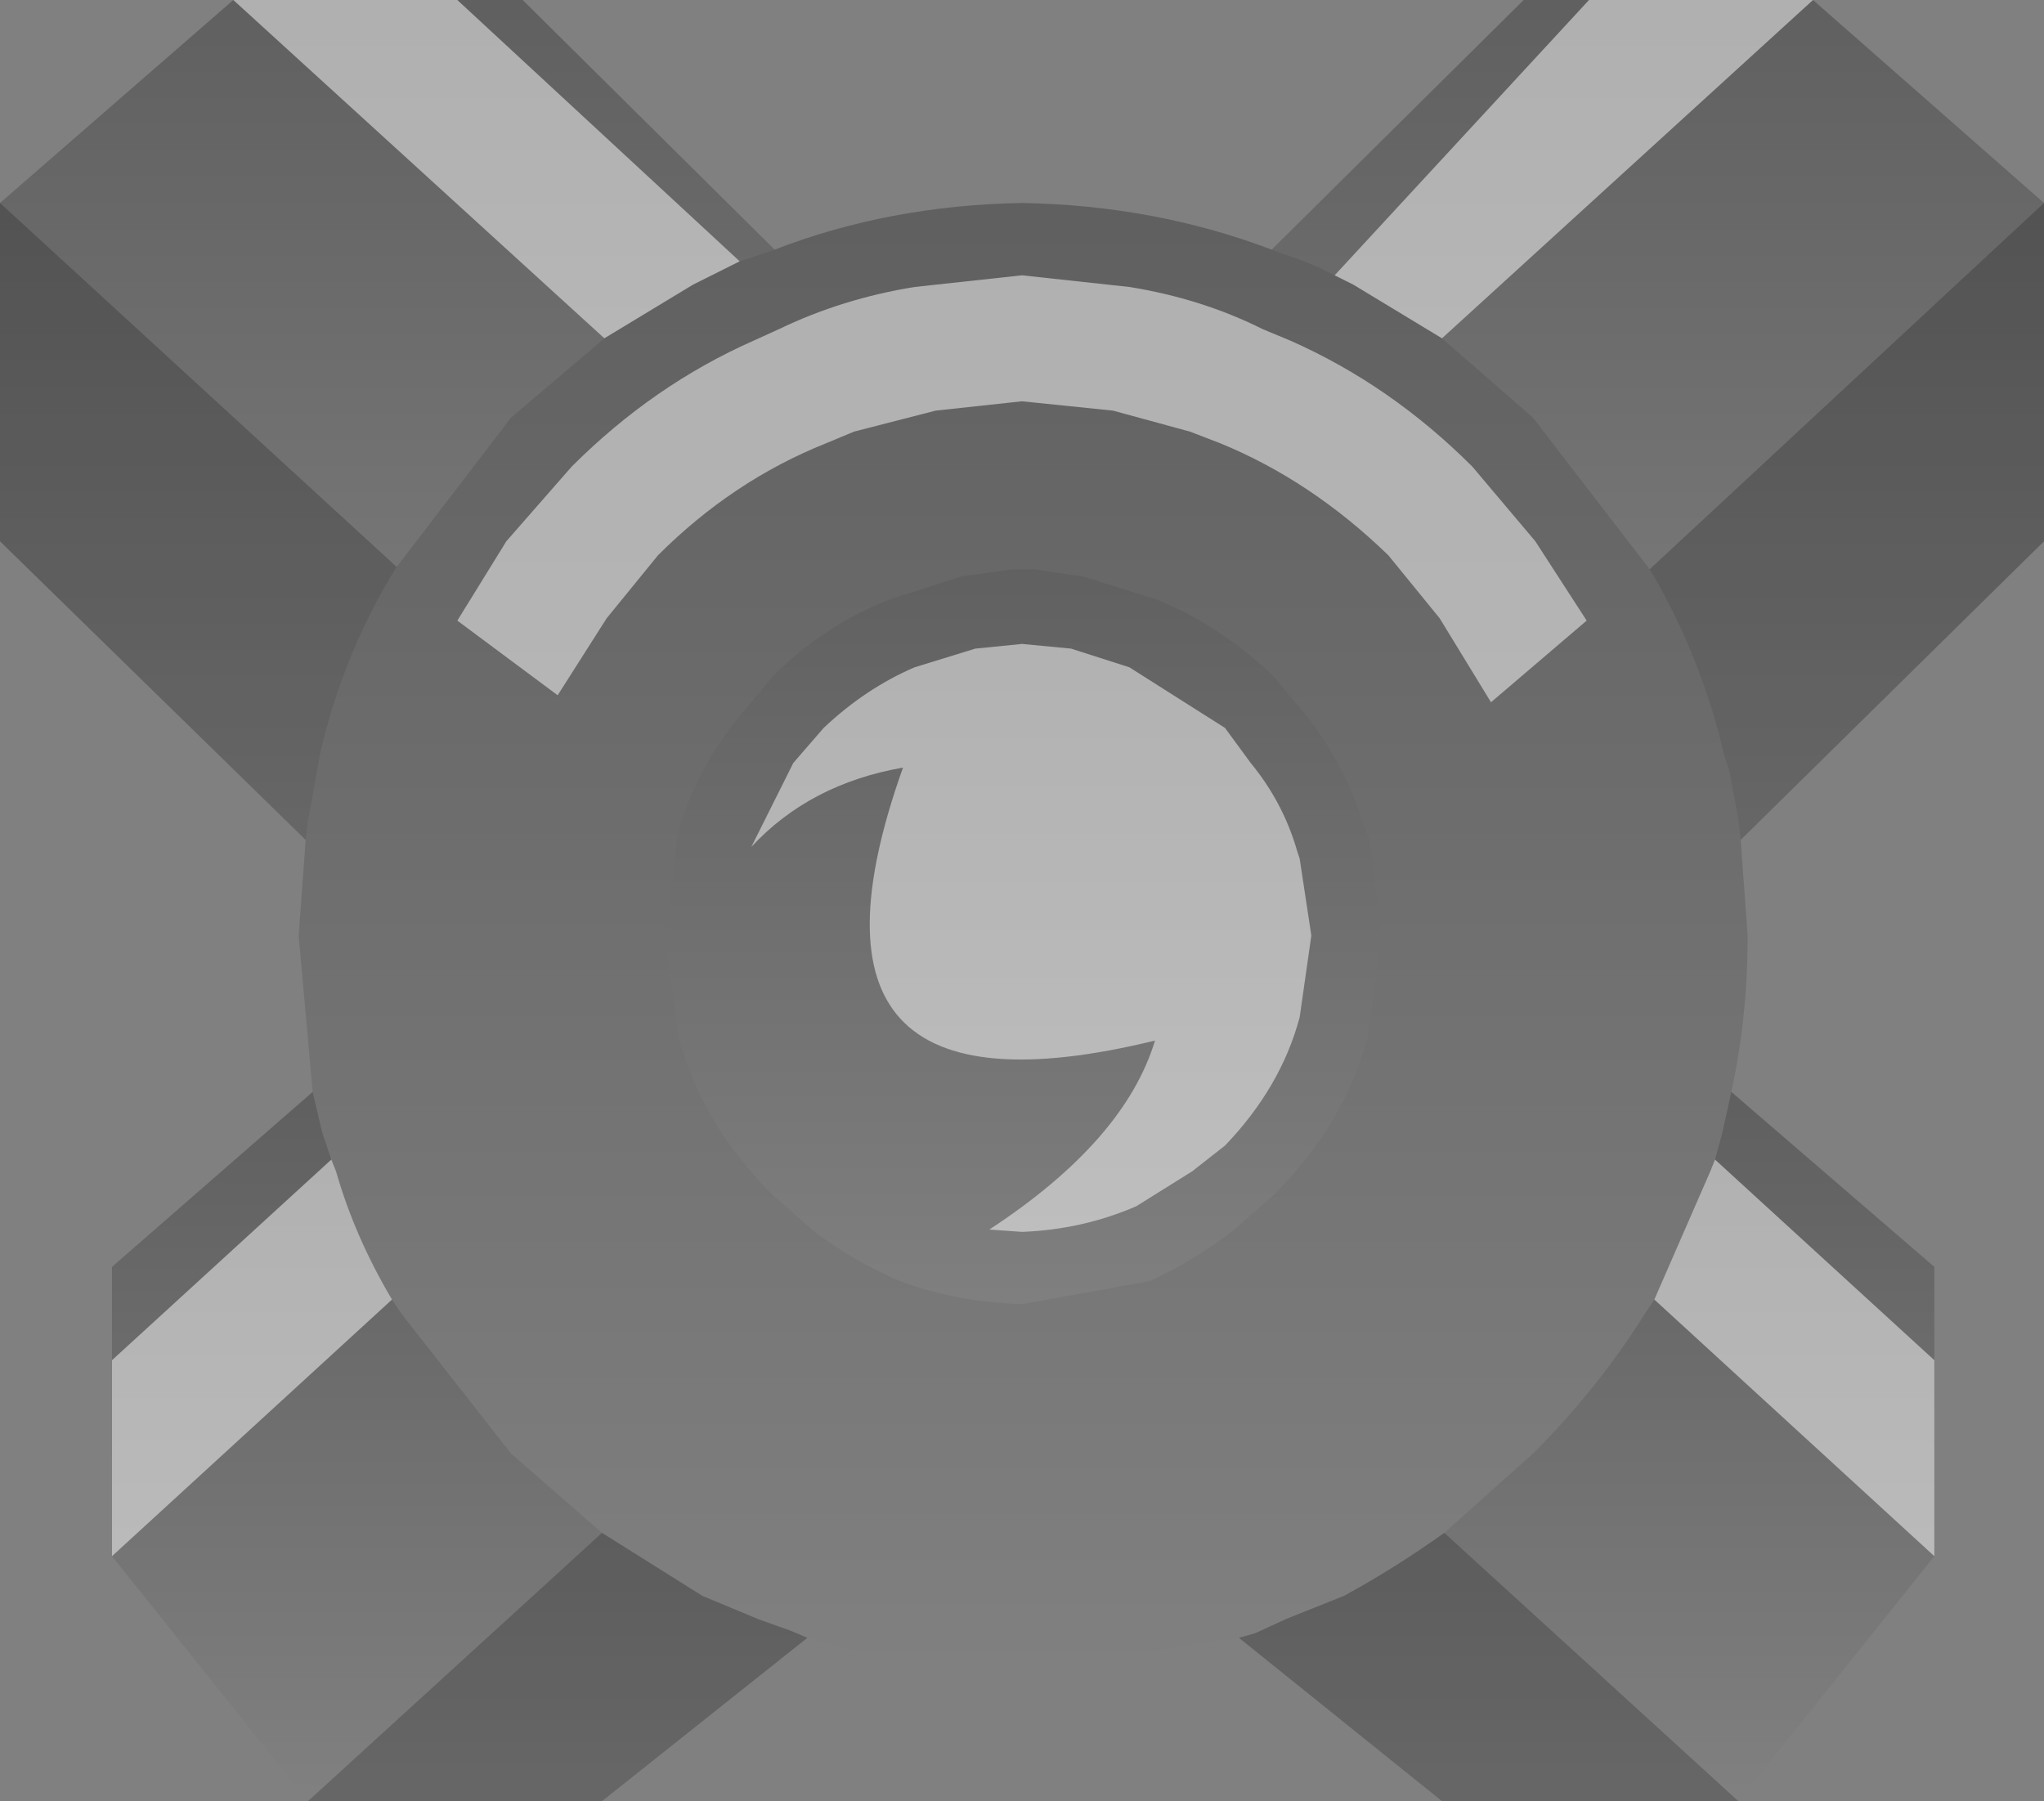 <?xml version="1.0" encoding="UTF-8" standalone="no"?>
<svg xmlns:xlink="http://www.w3.org/1999/xlink" height="38.6px" width="43.8px" xmlns="http://www.w3.org/2000/svg">
  <rect width="100%" height="100%" fill="#808080" stroke="none"/>
  <g transform="matrix(1.0, 0.0, 0.0, 1.0, 22.0, 62.3)">
    <path d="M5.25 -56.95 L10.65 -62.3 16.85 -62.3 21.8 -57.95 21.8 -50.7 15.3 -44.3 15.25 -44.75 15.05 -45.8 14.95 -46.1 Q14.45 -48.25 13.35 -50.1 L10.85 -53.35 8.9 -55.05 7.0 -56.2 6.6 -56.4 6.3 -56.55 5.95 -56.7 5.25 -56.95" fill="url(#gradient0)" fill-rule="evenodd" stroke="none"/>
    <path d="M15.3 -44.3 L15.45 -42.25 Q15.45 -40.5 15.1 -38.9 L14.9 -38.0 14.75 -37.45 14.65 -37.2 13.45 -34.45 13.25 -34.15 Q12.25 -32.55 10.85 -31.15 L8.95 -29.45 Q7.9 -28.7 6.8 -28.1 L5.55 -27.6 4.9 -27.3 4.55 -27.2 -0.1 -26.5 Q-2.55 -26.55 -4.7 -27.2 L-5.05 -27.35 -5.75 -27.6 -6.95 -28.1 -9.1 -29.45 -11.05 -31.15 -13.4 -34.15 -13.6 -34.45 Q-14.4 -35.8 -14.8 -37.2 L-14.9 -37.45 -15.1 -38.05 -15.3 -38.9 -15.6 -42.25 -15.45 -44.3 -15.4 -44.7 -15.2 -45.8 -15.15 -46.1 Q-14.65 -48.3 -13.5 -50.15 L-11.05 -53.35 -9.05 -55.05 -7.15 -56.2 -6.45 -56.55 -6.15 -56.7 -5.4 -56.95 Q-2.95 -57.9 -0.1 -57.95 2.75 -57.9 5.25 -56.95 L5.95 -56.7 6.3 -56.55 6.6 -56.4 7.0 -56.2 8.9 -55.05 10.85 -53.35 13.35 -50.1 Q14.45 -48.25 14.95 -46.1 L15.05 -45.8 15.25 -44.75 15.3 -44.3 M0.15 -50.1 L-0.1 -50.1 -0.3 -50.1 -1.4 -49.95 -2.95 -49.45 Q-4.35 -48.9 -5.45 -47.8 L-6.2 -46.9 Q-7.05 -45.85 -7.45 -44.55 L-7.5 -44.3 -7.75 -42.25 -7.45 -40.05 Q-6.95 -38.2 -5.45 -36.7 L-4.6 -35.95 Q-3.9 -35.4 -3.05 -35.0 L-2.85 -34.9 Q-1.6 -34.4 -0.1 -34.35 L2.65 -34.85 2.95 -35.0 Q3.75 -35.4 4.45 -35.95 L5.3 -36.7 Q6.8 -38.2 7.3 -40.05 L7.6 -42.25 7.35 -44.3 7.25 -44.55 Q6.85 -45.85 6.05 -46.9 L5.3 -47.8 Q4.15 -48.9 2.8 -49.45 L1.2 -49.95 0.15 -50.1" fill="url(#gradient1)" fill-rule="evenodd" stroke="none"/>
    <path d="M0.15 -50.1 L1.2 -49.95 2.8 -49.45 Q4.15 -48.9 5.3 -47.8 L6.05 -46.9 Q6.85 -45.85 7.25 -44.55 L7.35 -44.3 7.6 -42.25 7.3 -40.05 Q6.8 -38.2 5.3 -36.7 L4.45 -35.95 Q3.75 -35.4 2.95 -35.0 L2.65 -34.85 -0.1 -34.35 Q-1.6 -34.4 -2.85 -34.9 L-3.05 -35.0 Q-3.9 -35.4 -4.6 -35.95 L-5.45 -36.7 Q-6.95 -38.2 -7.45 -40.05 L-7.75 -42.25 -7.5 -44.3 -7.45 -44.55 Q-7.05 -45.85 -6.2 -46.9 L-5.45 -47.8 Q-4.35 -48.9 -2.95 -49.45 L-1.4 -49.95 -0.3 -50.1 -0.1 -50.1 0.15 -50.1" fill="url(#gradient2)" fill-rule="evenodd" stroke="none"/>
    <path d="M15.1 -38.9 L19.45 -35.15 19.45 -28.95 15.25 -23.7 8.9 -23.7 4.55 -27.2 4.9 -27.3 5.55 -27.6 6.8 -28.1 Q7.9 -28.7 8.95 -29.45 L10.85 -31.15 Q12.25 -32.55 13.25 -34.15 L13.45 -34.45 14.65 -37.2 14.75 -37.45 14.9 -38.0 15.1 -38.9" fill="url(#gradient3)" fill-rule="evenodd" stroke="none"/>
    <path d="M-15.45 -44.3 L-22.0 -50.7 -22.0 -57.95 -17.0 -62.3 -10.8 -62.3 -5.4 -56.95 -6.15 -56.7 -6.45 -56.55 -7.15 -56.2 -9.05 -55.05 -11.05 -53.35 -13.5 -50.15 Q-14.65 -48.3 -15.15 -46.1 L-15.2 -45.8 -15.4 -44.7 -15.45 -44.3" fill="url(#gradient4)" fill-rule="evenodd" stroke="none"/>
    <path d="M-4.7 -27.2 L-9.1 -23.7 -15.4 -23.7 -19.6 -28.95 -19.6 -35.15 -15.3 -38.9 -15.1 -38.05 -14.9 -37.45 -14.8 -37.2 Q-14.4 -35.8 -13.6 -34.45 L-13.4 -34.15 -11.05 -31.15 -9.1 -29.45 -6.95 -28.1 -5.75 -27.6 -5.05 -27.35 -4.7 -27.2" fill="url(#gradient5)" fill-rule="evenodd" stroke="none"/>
    <path d="M16.85 -62.3 L8.9 -55.05 7.0 -56.2 6.6 -56.4 12.05 -62.3 16.85 -62.3 M7.75 -50.4 Q6.1 -52.0 4.15 -52.8 L3.5 -53.05 1.85 -53.5 -0.1 -53.7 -1.95 -53.5 -3.7 -53.05 -4.3 -52.8 Q-6.3 -52.0 -7.9 -50.4 L-9.0 -49.05 -10.05 -47.4 -12.2 -49.0 -11.15 -50.7 -9.75 -52.3 Q-8.0 -54.05 -5.85 -55.0 L-5.3 -55.25 Q-3.95 -55.9 -2.4 -56.15 L-0.1 -56.4 2.2 -56.15 Q3.75 -55.9 5.05 -55.25 L5.65 -55.0 Q7.8 -54.05 9.55 -52.3 L10.9 -50.7 12.0 -49.0 9.95 -47.25 8.85 -49.05 7.75 -50.4 M5.8 -44.05 L5.85 -43.9 6.1 -42.25 5.85 -40.5 Q5.45 -39.0 4.25 -37.75 L3.55 -37.2 2.35 -36.45 Q1.2 -35.95 -0.1 -35.9 L-0.8 -35.95 Q2.1 -37.85 2.75 -40.0 -5.45 -38.0 -2.65 -45.85 -4.65 -45.5 -5.9 -44.15 L-5.0 -45.95 -4.35 -46.7 Q-3.45 -47.55 -2.4 -48.0 L-1.1 -48.4 -0.1 -48.5 0.95 -48.4 2.2 -48.0 4.25 -46.7 4.8 -45.95 Q5.5 -45.1 5.8 -44.05 M14.65 -37.2 L14.75 -37.45 19.45 -33.15 19.45 -28.95 13.45 -34.45 14.65 -37.2 M-12.2 -62.3 L-6.15 -56.7 -6.45 -56.55 -7.15 -56.2 -9.05 -55.05 -17.0 -62.3 -12.2 -62.3 M-14.8 -37.2 Q-14.4 -35.8 -13.6 -34.45 L-19.6 -28.95 -19.6 -33.15 -14.9 -37.45 -14.8 -37.2" fill="#ffffff" fill-opacity="0.502" fill-rule="evenodd" stroke="none"/>
    <path d="M21.8 -57.95 L21.8 -50.7 15.3 -44.3 15.25 -44.75 15.05 -45.8 14.95 -46.1 Q14.45 -48.25 13.35 -50.1 L21.8 -57.95 M4.9 -27.3 L5.55 -27.6 6.8 -28.1 Q7.9 -28.7 8.95 -29.45 L15.25 -23.7 8.9 -23.7 4.55 -27.2 4.9 -27.3 M-22.0 -57.95 L-13.5 -50.15 Q-14.65 -48.3 -15.15 -46.1 L-15.2 -45.8 -15.4 -44.7 -15.45 -44.3 -22.0 -50.7 -22.0 -57.95 M-5.75 -27.6 L-5.05 -27.35 -4.7 -27.2 -9.1 -23.7 -15.4 -23.7 -9.1 -29.45 -6.95 -28.1 -5.75 -27.6" fill="#000000" fill-opacity="0.2" fill-rule="evenodd" stroke="none"/>
  </g>
  <defs>
    <linearGradient gradientTransform="matrix(0.0, 0.011, -0.01, 0.0, 13.55, -53.3)" gradientUnits="userSpaceOnUse" id="gradient0" spreadMethod="pad" x1="-819.2" x2="819.2">
      <stop offset="0.0" stop-color="#000000" stop-opacity="0.251"/>
      <stop offset="1.0" stop-color="#000000" stop-opacity="0.0"/>
    </linearGradient>
    <linearGradient gradientTransform="matrix(0.0, 0.019, -0.019, 0.0, -0.05, -42.25)" gradientUnits="userSpaceOnUse" id="gradient1" spreadMethod="pad" x1="-819.2" x2="819.2">
      <stop offset="0.0" stop-color="#000000" stop-opacity="0.251"/>
      <stop offset="1.0" stop-color="#000000" stop-opacity="0.0"/>
    </linearGradient>
    <linearGradient gradientTransform="matrix(0.0, 0.01, -0.009, 0.0, -0.05, -42.25)" gradientUnits="userSpaceOnUse" id="gradient2" spreadMethod="pad" x1="-819.2" x2="819.2">
      <stop offset="0.0" stop-color="#000000" stop-opacity="0.251"/>
      <stop offset="1.0" stop-color="#000000" stop-opacity="0.0"/>
    </linearGradient>
    <linearGradient gradientTransform="matrix(0.0, 0.009, -0.009, 0.0, 12.0, -31.3)" gradientUnits="userSpaceOnUse" id="gradient3" spreadMethod="pad" x1="-819.2" x2="819.2">
      <stop offset="0.0" stop-color="#000000" stop-opacity="0.251"/>
      <stop offset="1.0" stop-color="#000000" stop-opacity="0.0"/>
    </linearGradient>
    <linearGradient gradientTransform="matrix(0.0, 0.011, -0.01, 0.0, -13.7, -53.3)" gradientUnits="userSpaceOnUse" id="gradient4" spreadMethod="pad" x1="-819.2" x2="819.2">
      <stop offset="0.0" stop-color="#000000" stop-opacity="0.251"/>
      <stop offset="1.0" stop-color="#000000" stop-opacity="0.0"/>
    </linearGradient>
    <linearGradient gradientTransform="matrix(0.0, 0.009, -0.009, 0.0, -12.15, -31.3)" gradientUnits="userSpaceOnUse" id="gradient5" spreadMethod="pad" x1="-819.2" x2="819.2">
      <stop offset="0.0" stop-color="#000000" stop-opacity="0.251"/>
      <stop offset="1.0" stop-color="#000000" stop-opacity="0.0"/>
    </linearGradient>
  </defs>
</svg>
